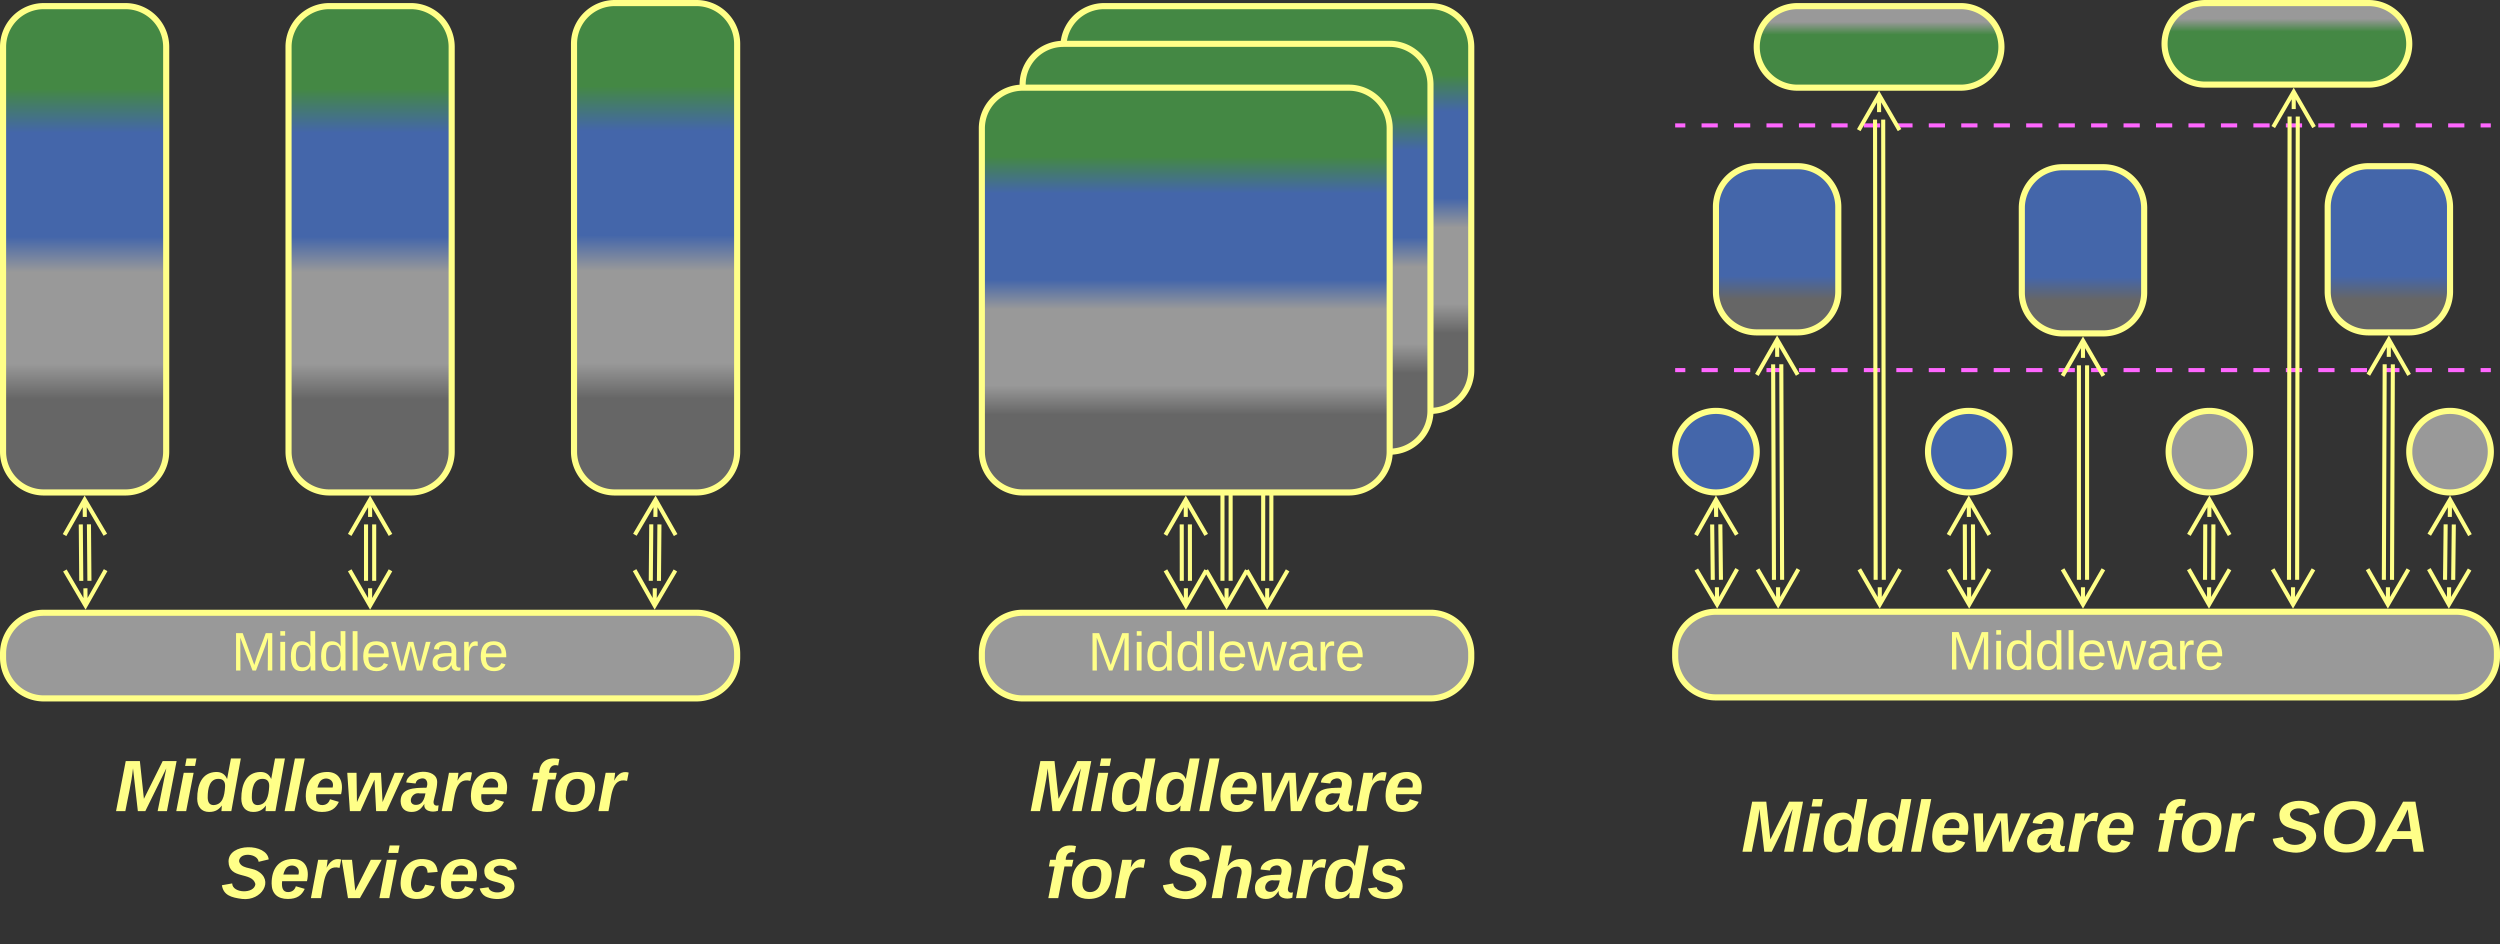 <svg xmlns="http://www.w3.org/2000/svg" xmlns:xlink="http://www.w3.org/1999/xlink" xmlns:lucid="lucid" width="1226" height="463"><rect width="100%" height="100%" fill="#333333" stroke="none"/><g transform="translate(-278.5 -458.5)" lucid:page-tab-id="0_0"><path d="M862.02 715.66l.03 27.68M858.02 715.66l.03 27.68M850.02 720.83L860 703.5l10.02 17.3M860 703.5v8.5M870.04 738.17l-9.98 17.33-10.02-17.3m10.02 17.3V747M882 695.66v47.68M878 695.66v47.68M870 700.82l10-17.32 10 17.32m-10-17.32v8.5" stroke="#ff8" stroke-width="2" fill="none"/><path d="M890 738.18l-10 17.32-10-17.32m10 17.32V747M902 675.66l-.06 67.68M898 675.66l-.06 67.68M890 680.8l10-17.3 10 17.33m-10-17.33v8.5" stroke="#ff8" stroke-width="2" fill="none"/><path d="M909.95 738.2l-10.02 17.3-9.98-17.33m9.98 17.33V747" stroke="#ff8" stroke-width="2" fill="none"/><path d="M280 481.5a20 20 0 0 1 20-20h40a20 20 0 0 1 20 20V680a20 20 0 0 1-20 20h-40a20 20 0 0 1-20-20z" stroke="#ff8" stroke-width="3" fill="url(#a)"/><path d="M420 481.5a20 20 0 0 1 20-20h40a20 20 0 0 1 20 20V680a20 20 0 0 1-20 20h-40a20 20 0 0 1-20-20z" stroke="#ff8" stroke-width="3" fill="url(#b)"/><path d="M560 480a20 20 0 0 1 20-20h40a20 20 0 0 1 20 20v200a20 20 0 0 1-20 20h-40a20 20 0 0 1-20-20z" stroke="#ff8" stroke-width="3" fill="url(#c)"/><path d="M601.88 715.68l-.23 27.68M597.88 715.64l-.23 27.68M589.84 720.74l10.14-17.24 9.86 17.4m-9.86-17.4l-.07 8.5M609.7 738.26l-10.15 17.24-9.85-17.4m9.85 17.4l.07-8.5" stroke="#ff8" stroke-width="2" fill="none"/><path d="M280 779a20 20 0 0 1 20-20h320a20 20 0 0 1 20 20v2a20 20 0 0 1-20 20H300a20 20 0 0 1-20-20z" stroke="#ff8" stroke-width="3" fill="#999"/><use xlink:href="#d" transform="matrix(1,0,0,1,285,764) translate(107.042 23.333)"/><path d="M462 715.66v27.68M458 715.66v27.68M450 720.82l10-17.32 10 17.32m-10-17.32v8.5M470 738.18l-10 17.32-10-17.32m10 17.32V747M322.12 715.64l.23 27.68M318.12 715.68l.23 27.68M310.16 720.9l9.86-17.4 10.14 17.24m-10.14-17.24l.07 8.5M330.3 738.1l-9.85 17.4-10.14-17.24m10.15 17.24l-.07-8.5" stroke="#ff8" stroke-width="2" fill="none"/><path d="M280 826a6 6 0 0 1 6-6h348a6 6 0 0 1 6 6v88a6 6 0 0 1-6 6H286a6 6 0 0 1-6-6z" stroke="#ff8" stroke-opacity="0" stroke-width="3" fill="#999" fill-opacity="0"/><use xlink:href="#e" transform="matrix(1,0,0,1,285,825) translate(49.815 31.288)"/><use xlink:href="#f" transform="matrix(1,0,0,1,285,825) translate(252.975 31.288)"/><use xlink:href="#g" transform="matrix(1,0,0,1,285,825) translate(101.914 73.955)"/><path d="M760 779a20 20 0 0 1 20-20h200a20 20 0 0 1 20 20v2a20 20 0 0 1-20 20H780a20 20 0 0 1-20-20z" stroke="#ff8" stroke-width="3" fill="#999"/><use xlink:href="#d" transform="matrix(1,0,0,1,765,764) translate(47.042 23.333)"/><path d="M800 481.5a20 20 0 0 1 20-20h160a20 20 0 0 1 20 20V640a20 20 0 0 1-20 20H820a20 20 0 0 1-20-20z" stroke="#ff8" stroke-width="3" fill="url(#h)"/><path d="M780 500a20 20 0 0 1 20-20h160a20 20 0 0 1 20 20v160a20 20 0 0 1-20 20H800a20 20 0 0 1-20-20z" stroke="#ff8" stroke-width="3" fill="url(#i)"/><path d="M760 521.5a20 20 0 0 1 20-20h160a20 20 0 0 1 20 20V680a20 20 0 0 1-20 20H780a20 20 0 0 1-20-20z" stroke="#ff8" stroke-width="3" fill="url(#j)"/><path d="M760 826a6 6 0 0 1 6-6h228a6 6 0 0 1 6 6v88a6 6 0 0 1-6 6H766a6 6 0 0 1-6-6z" stroke="#ff8" stroke-opacity="0" stroke-width="3" fill="#999" fill-opacity="0"/><use xlink:href="#k" transform="matrix(1,0,0,1,765,825) translate(18.358 31.288)"/><use xlink:href="#l" transform="matrix(1,0,0,1,765,825) translate(26.309 73.955)"/><use xlink:href="#m" transform="matrix(1,0,0,1,765,825) translate(83.395 73.955)"/><path d="M1101 520h3.98m7.96 0h7.96m7.96 0h7.96m7.96 0h7.96m7.96 0h7.96m7.96 0h7.96m7.96 0h7.96m7.96 0h7.96m7.96 0h7.96m7.96 0h7.96m7.96 0h7.96m7.96 0h7.96m7.96 0h7.96m7.96 0h7.96m7.96 0h7.96m7.96 0h7.96m7.96 0h7.96m7.96 0h7.96m7.96 0h7.96m7.96 0h7.96m7.96 0h7.96m7.96 0h7.96m7.96 0h7.96m7.96 0h7.96m7.96 0h7.96m7.96 0h3.98M1101.03 520H1100M1498.97 520h1.03M1101 640h3.98m7.96 0h7.96m7.96 0h7.96m7.96 0h7.96m7.96 0h7.96m7.96 0h7.96m7.96 0h7.96m7.96 0h7.96m7.96 0h7.96m7.96 0h7.96m7.96 0h7.96m7.96 0h7.96m7.96 0h7.96m7.96 0h7.96m7.96 0h7.96m7.96 0h7.96m7.96 0h7.96m7.96 0h7.96m7.96 0h7.96m7.96 0h7.96m7.96 0h7.96m7.96 0h7.96m7.96 0h7.96m7.96 0h7.96m7.96 0h7.96m7.96 0h3.98M1101.03 640H1100M1498.97 640h1.03" stroke="#f6f" stroke-width="2" fill="none"/><path d="M1120 560a20 20 0 0 1 20-20h20a20 20 0 0 1 20 20v41.5a20 20 0 0 1-20 20h-20a20 20 0 0 1-20-20z" stroke="#ff8" stroke-width="3" fill="url(#n)"/><path d="M1270 560.5a20 20 0 0 1 20-20h20a20 20 0 0 1 20 20V602a20 20 0 0 1-20 20h-20a20 20 0 0 1-20-20z" stroke="#ff8" stroke-width="3" fill="url(#o)"/><path d="M1420 560a20 20 0 0 1 20-20h20a20 20 0 0 1 20 20v41.5a20 20 0 0 1-20 20h-20a20 20 0 0 1-20-20z" stroke="#ff8" stroke-width="3" fill="url(#p)"/><path d="M1140 481.5a20 20 0 0 1 20-20h80a20 20 0 0 1 20 20 20 20 0 0 1-20 20h-80a20 20 0 0 1-20-20z" stroke="#ff8" stroke-width="3" fill="url(#q)"/><path d="M1340 480a20 20 0 0 1 20-20h80a20 20 0 0 1 20 20 20 20 0 0 1-20 20h-80a20 20 0 0 1-20-20z" stroke="#ff8" stroke-width="3" fill="url(#r)"/><path d="M1100 680a20 20 0 0 1 20-20 20 20 0 0 1 20 20 20 20 0 0 1-20 20 20 20 0 0 1-20-20zM1224 680a20 20 0 0 1 20-20 20 20 0 0 1 20 20 20 20 0 0 1-20 20 20 20 0 0 1-20-20z" stroke="#ff8" stroke-width="3" fill="#46a"/><path d="M1342 680a20 20 0 0 1 20-20 20 20 0 0 1 20 20 20 20 0 0 1-20 20 20 20 0 0 1-20-20zM1460 680a20 20 0 0 1 20-20 20 20 0 0 1 20 20 20 20 0 0 1-20 20 20 20 0 0 1-20-20zM1100 778.5a20 20 0 0 1 20-20h363a20 20 0 0 1 20 20v2a20 20 0 0 1-20 20h-363a20 20 0 0 1-20-20z" stroke="#ff8" stroke-width="3" fill="#999"/><use xlink:href="#d" transform="matrix(1,0,0,1,1105,763.5) translate(128.542 23.333)"/><path d="M1122.15 715.64l.3 27.18M1118.15 715.7l.3 27.16M1110.2 720.93l9.82-17.42 10.2 17.22M1120 703.5l.1 8.5M1130.4 737.57l-9.82 17.43-10.2-17.2m10.2 17.2l-.1-8.5M1246.05 715.66l.1 27.17M1242.05 715.67l.1 27.18M1234.07 720.86l9.94-17.36 10.07 17.3M1244 703.5l.04 8.5M1254.13 737.64l-9.95 17.36-10.06-17.3m10.06 17.3l-.03-8.5M1363.95 715.67l-.1 27.18M1359.95 715.66l-.1 27.17M1351.93 720.8l10.06-17.3 9.93 17.36M1362 703.5l-.04 8.5M1371.87 737.72L1361.8 755l-9.93-17.36m9.94 17.36l.04-8.5M1481.85 715.7l-.3 27.16M1477.85 715.64l-.3 27.18M1469.8 720.72l10.18-17.22 9.8 17.43m-9.8-17.43l-.1 8.5M1489.6 737.8l-10.17 17.2-9.82-17.43m9.83 17.43l.1-8.5M1451.95 637.17l-.4 105.68M1447.95 637.15l-.4 105.68M1439.93 642.28L1450 625l9.93 17.36M1450 625l-.04 8.5M1459.58 737.72L1449.52 755l-9.94-17.36m9.94 17.36l.03-8.5M1302 637.66v105.18M1298 637.66v105.18M1290 642.82l10-17.32 10 17.32m-10-17.32v8.5M1310 737.68L1300 755l-10-17.32m10 17.32v-8.5M1152.05 637.15l.4 105.68M1148.05 637.17l.4 105.68M1140.07 642.36L1150 625l10.07 17.28M1150 625l.04 8.5M1160.43 737.64L1150.5 755l-10.07-17.28M1150.5 755l-.04-8.5M1202.02 517.16l.3 225.68M1198.02 517.16l.3 225.68M1190.03 522.33L1200 505l10.03 17.3M1200 505v8.5M1210.3 737.67l-9.97 17.33-10.02-17.3m10.03 17.3v-8.5M1405.32 515.66l-.3 227.18M1401.32 515.66l-.3 227.18M1393.3 520.8l10.03-17.3 9.98 17.33m-9.97-17.33v8.5M1413.02 737.7L1403 755l-9.98-17.33M1403 755v-8.5" stroke="#ff8" stroke-width="2" fill="none"/><path d="M1102 826a6 6 0 0 1 6-6h386a6 6 0 0 1 6 6v88a6 6 0 0 1-6 6h-386a6 6 0 0 1-6-6z" stroke="#ff8" stroke-opacity="0" stroke-width="3" fill="#999" fill-opacity="0"/><g><use xlink:href="#e" transform="matrix(1,0,0,1,1107,825) translate(25.407 51.194)"/><use xlink:href="#l" transform="matrix(1,0,0,1,1107,825) translate(228.568 51.194)"/><use xlink:href="#s" transform="matrix(1,0,0,1,1107,825) translate(285.654 51.194)"/></g><defs><linearGradient gradientUnits="userSpaceOnUse" id="a" x1="280" y1="700" x2="280" y2="461.5"><stop offset="19.2%" stop-color="#666"/><stop offset="26.45%" stop-color="#999"/><stop offset="45.29%" stop-color="#999"/><stop offset="52.54%" stop-color="#46a"/><stop offset="73.91%" stop-color="#46a"/><stop offset="82.97%" stop-color="#484"/></linearGradient><linearGradient gradientUnits="userSpaceOnUse" id="b" x1="420" y1="700" x2="420" y2="461.5"><stop offset="19.2%" stop-color="#666"/><stop offset="26.45%" stop-color="#999"/><stop offset="45.29%" stop-color="#999"/><stop offset="52.54%" stop-color="#46a"/><stop offset="73.91%" stop-color="#46a"/><stop offset="82.97%" stop-color="#484"/></linearGradient><linearGradient gradientUnits="userSpaceOnUse" id="c" x1="560" y1="700" x2="560" y2="460"><stop offset="19.2%" stop-color="#666"/><stop offset="26.45%" stop-color="#999"/><stop offset="45.29%" stop-color="#999"/><stop offset="52.54%" stop-color="#46a"/><stop offset="73.91%" stop-color="#46a"/><stop offset="82.97%" stop-color="#484"/></linearGradient><path d="M240 0l2-218c-23 76-54 145-80 218h-23L58-218 59 0H30v-248h44l77 211c21-75 51-140 76-211h43V0h-30" id="t" fill="#ff8"/><path d="M24-231v-30h32v30H24zM24 0v-190h32V0H24" id="u" fill="#ff8"/><path d="M85-194c31 0 48 13 60 33l-1-100h32l1 261h-30c-2-10 0-23-3-31C134-8 116 4 85 4 32 4 16-35 15-94c0-66 23-100 70-100zm9 24c-40 0-46 34-46 75 0 40 6 74 45 74 42 0 51-32 51-76 0-42-9-74-50-73" id="v" fill="#ff8"/><path d="M24 0v-261h32V0H24" id="w" fill="#ff8"/><path d="M100-194c63 0 86 42 84 106H49c0 40 14 67 53 68 26 1 43-12 49-29l28 8c-11 28-37 45-77 45C44 4 14-33 15-96c1-61 26-98 85-98zm52 81c6-60-76-77-97-28-3 7-6 17-6 28h103" id="x" fill="#ff8"/><path d="M206 0h-36l-40-164L89 0H53L-1-190h32L70-26l43-164h34l41 164 42-164h31" id="y" fill="#ff8"/><path d="M141-36C126-15 110 5 73 4 37 3 15-17 15-53c-1-64 63-63 125-63 3-35-9-54-41-54-24 1-41 7-42 31l-33-3c5-37 33-52 76-52 45 0 72 20 72 64v82c-1 20 7 32 28 27v20c-31 9-61-2-59-35zM48-53c0 20 12 33 32 33 41-3 63-29 60-74-43 2-92-5-92 41" id="z" fill="#ff8"/><path d="M114-163C36-179 61-72 57 0H25l-1-190h30c1 12-1 29 2 39 6-27 23-49 58-41v29" id="A" fill="#ff8"/><g id="d"><use transform="matrix(0.074,0,0,0.074,0,0)" xlink:href="#t"/><use transform="matrix(0.074,0,0,0.074,22.148,0)" xlink:href="#u"/><use transform="matrix(0.074,0,0,0.074,28,0)" xlink:href="#v"/><use transform="matrix(0.074,0,0,0.074,42.815,0)" xlink:href="#v"/><use transform="matrix(0.074,0,0,0.074,57.63,0)" xlink:href="#w"/><use transform="matrix(0.074,0,0,0.074,63.481,0)" xlink:href="#x"/><use transform="matrix(0.074,0,0,0.074,78.296,0)" xlink:href="#y"/><use transform="matrix(0.074,0,0,0.074,97.481,0)" xlink:href="#z"/><use transform="matrix(0.074,0,0,0.074,112.296,0)" xlink:href="#A"/><use transform="matrix(0.074,0,0,0.074,121.111,0)" xlink:href="#x"/></g><path d="M212 0l43-212L151 0h-37L90-212C82-137 65-70 52 0H6l48-248h70l20 187 93-187h69L258 0h-46" id="B" fill="#ff8"/><path d="M50-224l7-37h49l-7 37H50zM6 0l37-190h49L55 0H6" id="C" fill="#ff8"/><path d="M132-28C118-9 101 4 69 4 30 4 10-23 10-62c0-70 24-129 92-132 31-1 47 14 56 35l19-102h49L179 0h-49zM62-69c0 22 7 39 29 39 45-2 54-45 57-90 2-27-10-40-33-40-44 0-53 48-53 91" id="D" fill="#ff8"/><path d="M6 0l51-261h49L55 0H6" id="E" fill="#ff8"/><path d="M114-194c63-2 87 48 72 110H63c-3 28 1 55 31 54 21-1 32-13 37-29l44 13C160-14 137 4 91 4 41 4 11-22 11-73c0-71 33-119 103-121zm30 77c14-47-50-61-67-22-3 6-6 13-8 22h75" id="F" fill="#ff8"/><path d="M212 0h-52l-8-156L82 0H30L17-190h46l2 145 66-145h53l8 145 60-145h47" id="G" fill="#ff8"/><path d="M166-52c-4 17 5 29 24 23l-3 27c-30 11-74 1-67-34C105-15 91 4 56 4 23 4 3-15 2-49c0-64 63-67 128-67 10-22 3-53-29-45-13 3-22 10-25 24l-46-5c5-64 156-77 153 0-1 33-11 60-17 90zM97-88c-44-9-64 57-19 57 31 0 42-28 47-57H97" id="H" fill="#ff8"/><path d="M84-151c13-25 34-51 72-40l-8 41C67-170 71-64 56 0H6l36-190h47" id="I" fill="#ff8"/><g id="e"><use transform="matrix(0.099,0,0,0.099,0,0)" xlink:href="#B"/><use transform="matrix(0.099,0,0,0.099,29.531,0)" xlink:href="#C"/><use transform="matrix(0.099,0,0,0.099,39.407,0)" xlink:href="#D"/><use transform="matrix(0.099,0,0,0.099,61.037,0)" xlink:href="#D"/><use transform="matrix(0.099,0,0,0.099,82.667,0)" xlink:href="#E"/><use transform="matrix(0.099,0,0,0.099,92.543,0)" xlink:href="#F"/><use transform="matrix(0.099,0,0,0.099,112.296,0)" xlink:href="#G"/><use transform="matrix(0.099,0,0,0.099,139.951,0)" xlink:href="#H"/><use transform="matrix(0.099,0,0,0.099,159.704,0)" xlink:href="#I"/><use transform="matrix(0.099,0,0,0.099,173.531,0)" xlink:href="#F"/></g><path d="M93-157L62 0H13l31-157H16l6-33h28c2-54 40-81 100-68l-6 32c-29-8-44 9-45 36h38l-7 33H93" id="J" fill="#ff8"/><path d="M124-194c51 0 84 22 84 74C207-44 167 4 94 4 43 4 11-23 11-74c0-74 41-120 113-120zM99-30c46 0 58-42 58-86 0-27-11-44-37-44-44 0-55 40-57 84-1 27 10 45 36 46" id="K" fill="#ff8"/><g id="f"><use transform="matrix(0.099,0,0,0.099,0,0)" xlink:href="#J"/><use transform="matrix(0.099,0,0,0.099,11.753,0)" xlink:href="#K"/><use transform="matrix(0.099,0,0,0.099,33.383,0)" xlink:href="#I"/></g><path d="M178-136c88 48 22 151-73 140C49-3 12-15 4-64l51-9c1 50 111 53 115 3-16-63-132-20-133-112 0-93 190-91 199-10l-50 12c-4-41-93-50-97-4 7 38 59 32 89 48" id="L" fill="#ff8"/><path d="M109 0H50L19-190h51L86-37l77-153h54" id="M" fill="#ff8"/><path d="M67-101c-8 29-7 73 27 71 23-2 32-16 39-37l48 9C170-19 141 4 91 4 36 4 7-28 12-86c6-75 61-124 140-103 26 7 40 29 43 59l-50 4c-1-20-9-34-29-34-35 0-41 29-49 59" id="N" fill="#ff8"/><path d="M144-137c-1-29-70-35-71-2 16 41 103 10 103 80C176 9 79 16 32-9 18-17 9-31 4-48l44-6c3 32 80 36 82 1-15-42-103-11-103-82 0-77 157-79 161-8" id="O" fill="#ff8"/><g id="g"><use transform="matrix(0.099,0,0,0.099,0,0)" xlink:href="#L"/><use transform="matrix(0.099,0,0,0.099,23.704,0)" xlink:href="#F"/><use transform="matrix(0.099,0,0,0.099,43.457,0)" xlink:href="#I"/><use transform="matrix(0.099,0,0,0.099,57.284,0)" xlink:href="#M"/><use transform="matrix(0.099,0,0,0.099,77.037,0)" xlink:href="#C"/><use transform="matrix(0.099,0,0,0.099,86.914,0)" xlink:href="#N"/><use transform="matrix(0.099,0,0,0.099,106.667,0)" xlink:href="#F"/><use transform="matrix(0.099,0,0,0.099,126.42,0)" xlink:href="#O"/></g><linearGradient gradientUnits="userSpaceOnUse" id="h" x1="800" y1="660" x2="800" y2="461.5"><stop offset="19.2%" stop-color="#666"/><stop offset="26.45%" stop-color="#999"/><stop offset="45.29%" stop-color="#999"/><stop offset="52.54%" stop-color="#46a"/><stop offset="73.91%" stop-color="#46a"/><stop offset="82.97%" stop-color="#484"/></linearGradient><linearGradient gradientUnits="userSpaceOnUse" id="i" x1="780" y1="680" x2="780" y2="480"><stop offset="19.2%" stop-color="#666"/><stop offset="26.45%" stop-color="#999"/><stop offset="45.29%" stop-color="#999"/><stop offset="52.54%" stop-color="#46a"/><stop offset="73.91%" stop-color="#46a"/><stop offset="82.97%" stop-color="#484"/></linearGradient><linearGradient gradientUnits="userSpaceOnUse" id="j" x1="760" y1="700" x2="760" y2="501.5"><stop offset="19.2%" stop-color="#666"/><stop offset="26.45%" stop-color="#999"/><stop offset="45.29%" stop-color="#999"/><stop offset="52.54%" stop-color="#46a"/><stop offset="73.91%" stop-color="#46a"/><stop offset="82.97%" stop-color="#484"/></linearGradient><g id="k"><use transform="matrix(0.099,0,0,0.099,0,0)" xlink:href="#B"/><use transform="matrix(0.099,0,0,0.099,29.531,0)" xlink:href="#C"/><use transform="matrix(0.099,0,0,0.099,39.407,0)" xlink:href="#D"/><use transform="matrix(0.099,0,0,0.099,61.037,0)" xlink:href="#D"/><use transform="matrix(0.099,0,0,0.099,82.667,0)" xlink:href="#E"/><use transform="matrix(0.099,0,0,0.099,92.543,0)" xlink:href="#F"/><use transform="matrix(0.099,0,0,0.099,112.296,0)" xlink:href="#G"/><use transform="matrix(0.099,0,0,0.099,139.951,0)" xlink:href="#H"/><use transform="matrix(0.099,0,0,0.099,159.704,0)" xlink:href="#I"/><use transform="matrix(0.099,0,0,0.099,173.531,0)" xlink:href="#F"/></g><g id="l"><use transform="matrix(0.099,0,0,0.099,0,0)" xlink:href="#J"/><use transform="matrix(0.099,0,0,0.099,11.753,0)" xlink:href="#K"/><use transform="matrix(0.099,0,0,0.099,33.383,0)" xlink:href="#I"/></g><path d="M150-105c8-23 8-54-22-51-68 7-54 98-72 156H6l50-261h50L85-158c15-20 33-36 66-36 95 0 34 128 28 194h-49" id="P" fill="#ff8"/><g id="m"><use transform="matrix(0.099,0,0,0.099,0,0)" xlink:href="#L"/><use transform="matrix(0.099,0,0,0.099,23.704,0)" xlink:href="#P"/><use transform="matrix(0.099,0,0,0.099,45.333,0)" xlink:href="#H"/><use transform="matrix(0.099,0,0,0.099,65.086,0)" xlink:href="#I"/><use transform="matrix(0.099,0,0,0.099,78.914,0)" xlink:href="#D"/><use transform="matrix(0.099,0,0,0.099,100.543,0)" xlink:href="#O"/></g><linearGradient gradientUnits="userSpaceOnUse" id="n" x1="1120" y1="540" x2="1120" y2="621.5"><stop offset="66.07%" stop-color="#46a"/><stop offset="80%" stop-color="#666"/></linearGradient><linearGradient gradientUnits="userSpaceOnUse" id="o" x1="1270" y1="540.5" x2="1270" y2="622"><stop offset="66.07%" stop-color="#46a"/><stop offset="80%" stop-color="#666"/></linearGradient><linearGradient gradientUnits="userSpaceOnUse" id="p" x1="1420" y1="540" x2="1420" y2="621.5"><stop offset="66.07%" stop-color="#46a"/><stop offset="80%" stop-color="#666"/></linearGradient><linearGradient gradientUnits="userSpaceOnUse" id="q" x1="1140" y1="461.5" x2="1140" y2="501.5"><stop offset="19.29%" stop-color="#999"/><stop offset="35%" stop-color="#484"/></linearGradient><linearGradient gradientUnits="userSpaceOnUse" id="r" x1="1340" y1="460" x2="1340" y2="500"><stop offset="19.29%" stop-color="#999"/><stop offset="35%" stop-color="#484"/></linearGradient><path d="M18-101c0-91 52-150 145-150 68 0 111 34 111 101C274-54 221 4 128 4 59 4 18-33 18-101zm202-32c4-46-15-77-59-77-65 0-88 46-91 108-2 41 22 65 60 65 60 0 84-40 90-96" id="Q" fill="#ff8"/><path d="M183 0l-10-63H79L44 0H-7l138-248h61L234 0h-51zm-14-102l-15-108c-16 38-36 73-55 108h70" id="R" fill="#ff8"/><g id="s"><use transform="matrix(0.099,0,0,0.099,0,0)" xlink:href="#L"/><use transform="matrix(0.099,0,0,0.099,23.704,0)" xlink:href="#Q"/><use transform="matrix(0.099,0,0,0.099,51.358,0)" xlink:href="#R"/></g></defs></g></svg>